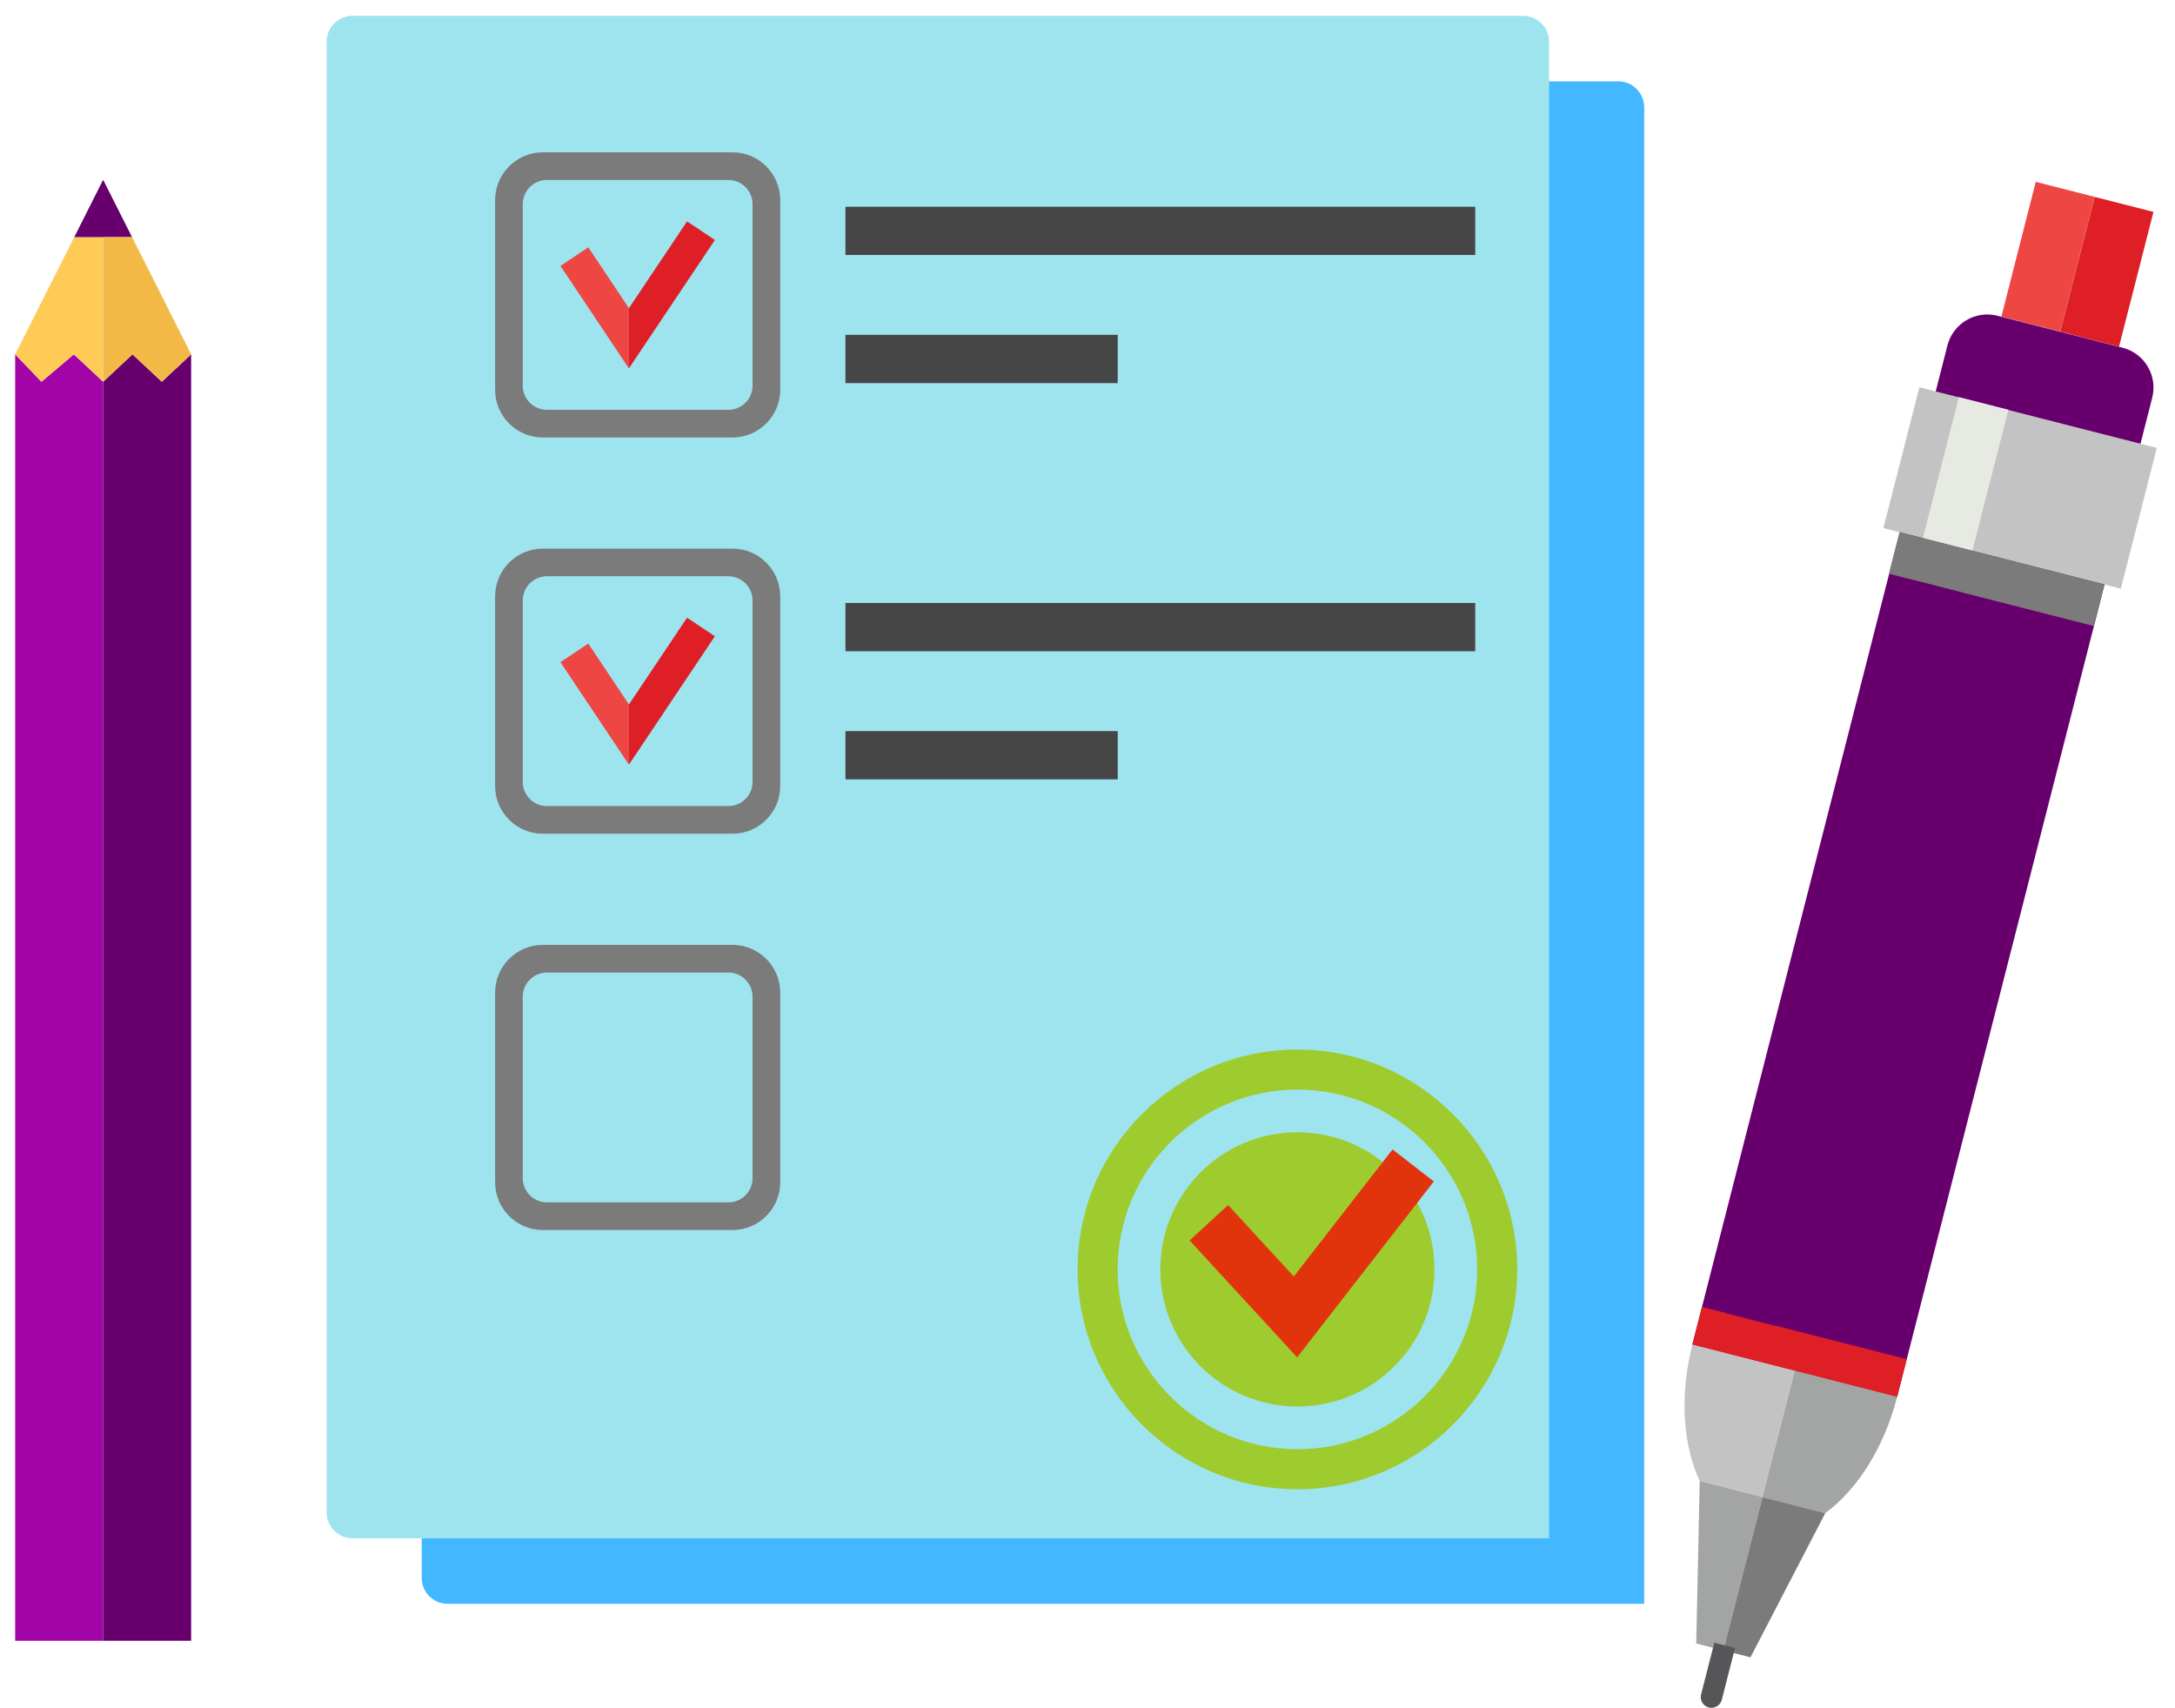 <svg width="107" height="84" viewBox="0 0 107 84" fill="none" xmlns="http://www.w3.org/2000/svg">
<path d="M79.61 4.002H22.024C21.319 4.002 20.747 4.573 20.747 5.278V77.615C20.747 78.321 21.319 78.892 22.024 78.892H80.887V5.278C80.887 4.573 80.315 4.002 79.61 4.002Z" fill="#43B7FF"/>
<path d="M74.932 0.778H17.345C16.64 0.778 16.069 1.349 16.069 2.055V74.393C16.069 75.097 16.641 75.669 17.345 75.669H76.209V2.055C76.208 1.349 75.636 0.778 74.932 0.778Z" fill="#9EE4EF"/>
<path d="M70.571 62.441C70.571 66.166 67.552 69.185 63.827 69.185C60.102 69.185 57.083 66.165 57.083 62.441C57.083 58.715 60.103 55.696 63.827 55.696C67.553 55.696 70.571 58.716 70.571 62.441Z" fill="#9ECC2E"/>
<path d="M63.827 73.256C57.864 73.256 53.012 68.404 53.012 62.442C53.012 56.478 57.864 51.627 63.827 51.627C69.791 51.627 74.642 56.479 74.642 62.442C74.642 68.404 69.791 73.256 63.827 73.256ZM63.827 53.598C58.951 53.598 54.984 57.565 54.984 62.442C54.984 67.318 58.951 71.285 63.827 71.285C68.703 71.285 72.67 67.318 72.67 62.442C72.67 57.565 68.703 53.598 63.827 53.598Z" fill="#9ECC2E"/>
<path d="M63.813 66.769L58.524 61.018L60.416 59.276L63.649 62.79L68.508 56.539L70.537 58.117L63.813 66.769Z" fill="#E2340C"/>
<path d="M72.575 10.169H41.592V12.543H72.575V10.169Z" fill="#474646"/>
<path d="M54.988 16.47H41.592V18.845H54.988V16.47Z" fill="#474646"/>
<path d="M72.575 29.66H41.592V32.035H72.575V29.66Z" fill="#474646"/>
<path d="M54.988 35.962H41.592V38.337H54.988V35.962Z" fill="#474646"/>
<path d="M30.939 15.157V18.123L27.572 13.081L28.941 12.166L30.939 15.157Z" fill="#EE4643"/>
<path d="M36.037 7.493H26.704C25.41 7.493 24.357 8.546 24.357 9.84V19.173C24.357 20.467 25.41 21.52 26.704 21.52H36.037C37.331 21.52 38.384 20.467 38.384 19.173V9.84C38.383 8.546 37.331 7.493 36.037 7.493ZM35.832 20.159H26.908C26.25 20.159 25.717 19.626 25.717 18.968V10.044C25.717 9.387 26.25 8.853 26.908 8.853H35.832C36.489 8.853 37.022 9.386 37.022 10.044V18.968C37.023 19.626 36.49 20.159 35.832 20.159Z" fill="#7B7B7B"/>
<path d="M35.169 11.804L30.938 18.123V15.157L30.941 15.16L33.8 10.89L35.169 11.804Z" fill="#DE1F26"/>
<path d="M30.939 34.65V37.615L27.572 32.573L28.941 31.658L30.939 34.65Z" fill="#EE4643"/>
<path d="M36.037 26.986H26.704C25.41 26.986 24.357 28.038 24.357 29.332V38.665C24.357 39.959 25.41 41.012 26.704 41.012H36.037C37.331 41.012 38.384 39.959 38.384 38.665V29.332C38.383 28.038 37.331 26.986 36.037 26.986ZM35.832 39.651H26.908C26.25 39.651 25.717 39.118 25.717 38.46V29.536C25.717 28.879 26.25 28.346 26.908 28.346H35.832C36.489 28.346 37.022 28.879 37.022 29.536V38.46C37.023 39.118 36.49 39.651 35.832 39.651Z" fill="#7B7B7B"/>
<path d="M35.169 31.297L30.938 37.615V34.65L30.941 34.652L33.8 30.383L35.169 31.297Z" fill="#DE1F26"/>
<path d="M36.037 46.478H26.704C25.41 46.478 24.357 47.53 24.357 48.824V58.157C24.357 59.451 25.41 60.504 26.704 60.504H36.037C37.331 60.504 38.384 59.451 38.384 58.157V48.824C38.383 47.53 37.331 46.478 36.037 46.478ZM35.832 59.144H26.908C26.25 59.144 25.717 58.612 25.717 57.954V49.029C25.717 48.372 26.25 47.839 26.908 47.839H35.832C36.489 47.839 37.022 48.372 37.022 49.029V57.954C37.023 58.611 36.49 59.144 35.832 59.144Z" fill="#7B7B7B"/>
<path d="M5.075 18.778V80.71H0.746V17.43L2.038 18.778L3.632 17.43L5.075 18.778Z" fill="#A304A8"/>
<path d="M5.075 11.663V18.778L3.632 17.43L2.042 18.778L0.746 17.43L3.652 11.663H5.075Z" fill="#FFCB57"/>
<path d="M5.074 8.844L3.654 11.663H6.496L5.074 8.844Z" fill="#67006D"/>
<path d="M9.403 17.43V80.71H5.075V18.778L6.518 17.43L7.961 18.778L9.403 17.43Z" fill="#67006D"/>
<path d="M9.403 17.43L7.961 18.778L6.518 17.43L5.075 18.778V11.663H6.497L9.403 17.43Z" fill="#F2B946"/>
<path d="M103.047 9.685L101.353 16.312L104.246 17.052L105.94 10.424L103.047 9.685Z" fill="#DE1F26"/>
<path d="M100.15 8.945L98.459 15.573L101.353 16.311L103.044 9.683L100.15 8.945Z" fill="#EE4643"/>
<path d="M105.879 19.565L93.332 68.708L83.258 66.136L95.805 16.993C96.081 15.91 97.184 15.256 98.266 15.532L104.418 17.103C105.501 17.378 106.155 18.481 105.879 19.565Z" fill="#67006D"/>
<path d="M94.424 19.049L92.655 25.975L104.336 28.958L106.105 22.032L94.424 19.049Z" fill="#C4C3C3"/>
<path d="M93.449 26.177L92.927 28.223L103.001 30.794L103.523 28.748L93.449 26.177Z" fill="#7B7B7B"/>
<path d="M96.367 19.534L94.599 26.459L97.036 27.081L98.804 20.156L96.367 19.534Z" fill="#E7E9E3"/>
<path d="M88.293 67.421L86.706 73.64L83.617 72.852C82.801 71.107 82.612 68.663 83.258 66.135L88.293 67.421Z" fill="#C4C3C3"/>
<path d="M93.332 68.707C92.686 71.235 91.35 73.289 89.797 74.429L86.706 73.64L88.293 67.421L93.332 68.707Z" fill="#A3A4A4"/>
<path d="M83.618 72.852L83.446 80.843L84.78 81.184L86.706 73.64L83.618 72.852Z" fill="#A3A4A4"/>
<path d="M89.796 74.429L86.115 81.524L84.78 81.184L86.706 73.64L89.796 74.429Z" fill="#7B7B7B"/>
<path d="M83.728 64.284L83.254 66.138L93.328 68.71L93.801 66.856L83.728 64.284Z" fill="#DE1F26"/>
<path d="M94.099 28.529L84.876 64.588L87.313 65.212L96.536 29.153L94.099 28.529Z" fill="#67006D"/>
<path d="M84.336 80.804L83.685 83.351C83.613 83.632 83.783 83.918 84.065 83.99C84.346 84.062 84.633 83.892 84.705 83.611L85.355 81.064L84.336 80.804Z" fill="#565557"/>
</svg>
